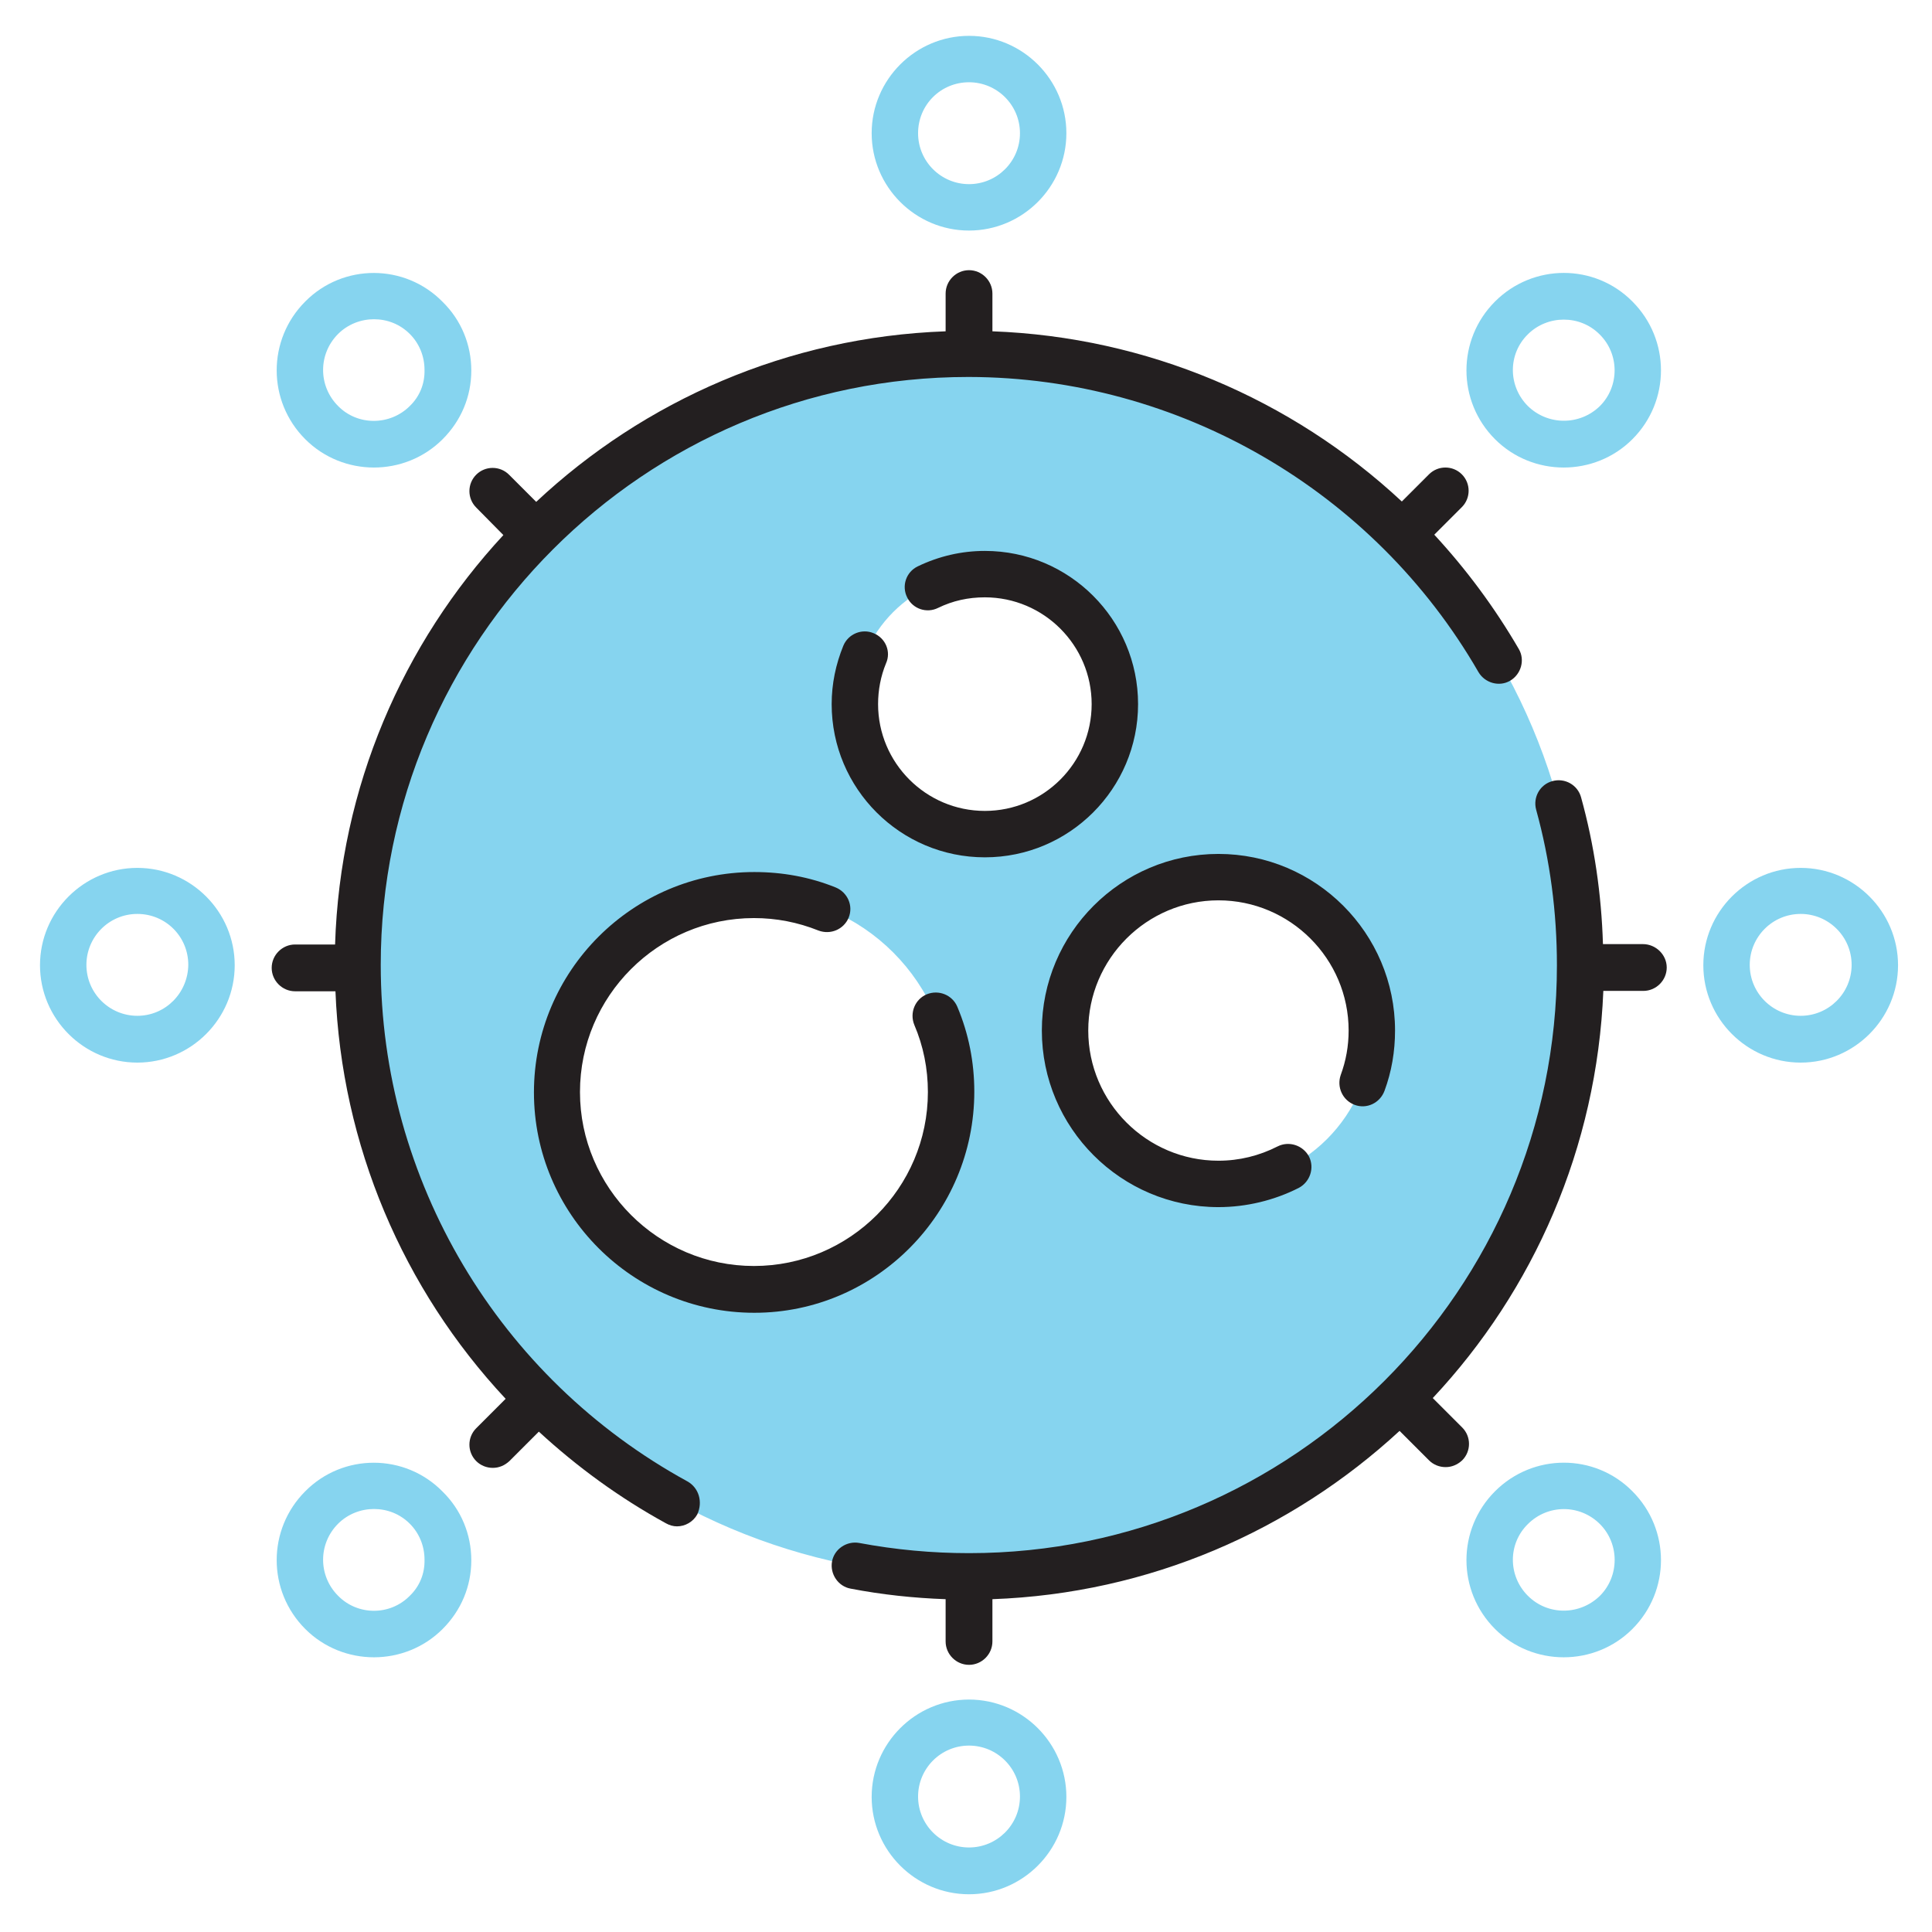 <svg xmlns="http://www.w3.org/2000/svg" enable-background="new 0 0 512 512" viewBox="0 0 512 512"><path fill="#86d4ef" d="M256.8 93.8c-89.5 0-162 72.5-162 162 0 89.5 72.5 162 162 162 89.5 0 162-72.5 162-162C418.8 166.3 346.3 93.8 256.8 93.8zM199.8 341.5c-28.8 0-52.2-23.4-52.2-52.2 0-28.8 23.4-52.2 52.2-52.2s52.2 23.4 52.2 52.2C252 318.1 228.7 341.5 199.8 341.5zM226.6 186.6c0-19 15.4-34.5 34.5-34.5s34.5 15.4 34.5 34.5-15.4 34.5-34.5 34.5S226.6 205.6 226.6 186.6zM322.9 313.8c-22.5 0-40.7-18.2-40.7-40.7s18.2-40.7 40.7-40.7c22.5 0 40.7 18.2 40.7 40.7S345.3 313.8 322.9 313.8zM256.8 9.5c-14.2 0-25.8 11.6-25.8 25.8s11.6 25.8 25.8 25.8c14.2 0 25.8-11.6 25.8-25.8S271 9.5 256.8 9.5zM256.8 48.8c-7.4 0-13.5-6-13.5-13.5s6-13.5 13.5-13.5c7.4 0 13.5 6 13.5 13.5S264.2 48.8 256.8 48.8zM256.8 450.4c-14.2 0-25.8 11.6-25.8 25.8 0 14.2 11.6 25.8 25.8 25.8 14.2 0 25.8-11.6 25.8-25.8C282.6 462 271 450.4 256.8 450.4zM256.8 489.6c-7.4 0-13.5-6-13.5-13.5 0-7.4 6-13.5 13.5-13.5 7.4 0 13.5 6 13.5 13.5C270.3 483.6 264.2 489.6 256.8 489.6zM477.2 230c-14.2 0-25.8 11.6-25.8 25.8s11.6 25.8 25.8 25.8c14.2 0 25.8-11.6 25.8-25.8S491.4 230 477.2 230zM477.2 269.2c-7.4 0-13.5-6-13.5-13.5 0-7.4 6-13.5 13.5-13.5 7.4 0 13.5 6 13.5 13.5C490.7 263.2 484.6 269.2 477.2 269.2zM36.4 230c-14.2 0-25.8 11.6-25.8 25.8s11.6 25.8 25.8 25.8 25.8-11.6 25.8-25.8S50.6 230 36.4 230zM36.4 269.2c-7.4 0-13.5-6-13.5-13.5 0-7.4 6-13.5 13.5-13.5s13.5 6 13.5 13.5C49.8 263.2 43.8 269.2 36.4 269.2zM396.2 395.2c-10.1 10.1-10.1 26.4 0 36.5v0c5 5 11.6 7.5 18.2 7.5 6.6 0 13.2-2.5 18.2-7.5 10.1-10.1 10.1-26.4 0-36.5C422.6 385.1 406.3 385.1 396.2 395.2zM424 422.9c-5.3 5.2-13.8 5.3-19.1 0-5.3-5.3-5.3-13.8 0-19 5.3-5.3 13.8-5.3 19.1 0C429.2 409.1 429.2 417.7 424 422.9zM80.9 79.9c-10.1 10.1-10.1 26.4 0 36.5 5 5 11.6 7.5 18.2 7.5 6.6 0 13.2-2.5 18.2-7.5 4.9-4.9 7.6-11.3 7.6-18.2 0-6.9-2.7-13.4-7.6-18.2C107.3 69.8 90.9 69.8 80.9 79.9zM108.6 107.6c-5.2 5.2-13.8 5.3-19 0-5.3-5.3-5.3-13.8 0-19.1 2.6-2.6 6.1-3.9 9.5-3.9 3.5 0 6.9 1.3 9.5 3.9v0c2.5 2.5 3.9 5.9 3.9 9.5C112.6 101.7 111.2 105.1 108.6 107.6zM396.2 79.9c-10.1 10.1-10.1 26.4 0 36.5 5 5 11.6 7.5 18.2 7.5 6.6 0 13.2-2.5 18.2-7.5 10.1-10.1 10.1-26.4 0-36.5C422.6 69.8 406.3 69.8 396.2 79.9zM424 107.6c-5.3 5.2-13.8 5.2-19.1 0-5.3-5.3-5.3-13.8 0-19 2.6-2.6 6.1-3.9 9.5-3.9 3.5 0 6.9 1.3 9.5 3.9C429.2 93.8 429.2 102.4 424 107.6zM80.9 395.2c-10.1 10.1-10.1 26.4 0 36.5 5 5 11.6 7.5 18.2 7.5 6.6 0 13.2-2.5 18.2-7.5 4.9-4.9 7.6-11.3 7.6-18.2 0-6.9-2.7-13.4-7.6-18.2C107.3 385.1 90.9 385.1 80.9 395.2zM108.6 422.9c-5.2 5.3-13.8 5.3-19 0-5.3-5.3-5.3-13.8 0-19.1 2.6-2.6 6.1-3.9 9.5-3.9 3.5 0 6.9 1.3 9.5 3.9 2.5 2.5 3.9 5.9 3.9 9.5C112.6 417 111.2 420.4 108.6 422.9z"/><g><path fill="#231f20" d="M182.2,392.6c-50.1-27.4-81.3-79.8-81.3-136.9c0-85.9,69.8-155.8,155.7-155.8c0.1,0,0.1,0,0.1,0
		c0,0,0.1,0,0.1,0c55.5,0.1,107.2,30,135,78.2c1.7,2.9,5.5,4,8.4,2.3c2.9-1.7,4-5.5,2.3-8.4c-6.4-11-13.9-21.1-22.4-30.3l7.3-7.3
		c2.4-2.4,2.4-6.3,0-8.7c-2.4-2.4-6.3-2.4-8.7,0l-7.2,7.2c-29.3-27.3-67.7-43.6-108.5-45.1V77.8c0-3.4-2.8-6.2-6.2-6.2
		c-3.4,0-6.2,2.8-6.2,6.2v10c-41.9,1.5-79.9,18.4-108.5,45.2l-7.2-7.2c-2.4-2.4-6.3-2.4-8.7,0c-2.4,2.4-2.4,6.3,0,8.7l7.2,7.3
		c-26.6,28.7-43.3,66.7-44.6,108.5H78.2c-3.4,0-6.2,2.8-6.2,6.2s2.8,6.2,6.2,6.2h10.7c1.6,40.8,17.9,78.9,45.1,108l-7.8,7.8
		c-2.4,2.4-2.4,6.3,0,8.7c1.2,1.2,2.8,1.8,4.4,1.8c1.6,0,3.1-0.6,4.4-1.8l7.8-7.8c10.1,9.3,21.3,17.5,33.7,24.3
		c0.9,0.5,1.9,0.8,2.9,0.8c2.2,0,4.3-1.2,5.4-3.2C186.3,398,185.2,394.3,182.2,392.6z"/><path fill="#231f20" d="M231.5 167.8c-3.1-1.3-6.7.2-8 3.3-2 4.9-3.1 10.1-3.1 15.5 0 22.4 18.2 40.6 40.6 40.6 22.4 0 40.6-18.2 40.6-40.6s-18.2-40.6-40.6-40.6c-6.2 0-12.2 1.4-17.8 4.1-3.1 1.5-4.3 5.2-2.8 8.2 1.5 3.1 5.2 4.3 8.2 2.8 3.9-1.9 8-2.8 12.4-2.8 15.6 0 28.3 12.7 28.3 28.3 0 15.6-12.7 28.3-28.3 28.3s-28.3-12.7-28.3-28.3c0-3.7.7-7.4 2.1-10.8C236.2 172.7 234.7 169.1 231.5 167.8zM258.2 289.3c0-7.8-1.5-15.4-4.5-22.5-1.3-3.1-4.9-4.6-8.1-3.3-3.1 1.3-4.6 4.9-3.3 8.1 2.4 5.6 3.6 11.6 3.6 17.8 0 25.4-20.7 46.1-46.1 46.1s-46.1-20.7-46.1-46.1 20.7-46.1 46.1-46.1c5.9 0 11.6 1.1 17.1 3.3 3.2 1.2 6.7-.3 8-3.4 1.3-3.2-.3-6.7-3.4-8-6.9-2.8-14.2-4.1-21.6-4.1-32.2 0-58.4 26.2-58.4 58.4s26.2 58.4 58.4 58.4S258.2 321.5 258.2 289.3zM359 292.8c3.2 1.2 6.7-.5 7.9-3.7 1.9-5.1 2.8-10.5 2.8-16 0-25.8-21-46.8-46.8-46.8s-46.8 21-46.8 46.8 21 46.8 46.8 46.8c7.4 0 14.8-1.8 21.3-5.1 3-1.6 4.2-5.3 2.7-8.3-1.6-3-5.3-4.2-8.3-2.7-4.9 2.5-10.2 3.8-15.7 3.8-19 0-34.5-15.5-34.5-34.5s15.5-34.5 34.5-34.5 34.5 15.5 34.5 34.5c0 4.1-.7 8-2.1 11.8C354.2 288.1 355.8 291.6 359 292.8z"/><path fill="#231f20" d="M435.4,250.2h-10.6c-0.4-13.2-2.3-26.3-5.8-38.9c-0.9-3.3-4.3-5.2-7.6-4.3c-3.3,0.9-5.2,4.3-4.3,7.6
		c3.7,13.4,5.5,27.2,5.5,41.2c0,85.9-69.9,155.8-155.8,155.8c-9.8,0-19.5-0.9-29.1-2.7c-3.3-0.6-6.6,1.6-7.2,4.9
		c-0.6,3.3,1.6,6.6,4.9,7.2c8.3,1.6,16.7,2.5,25.2,2.8v11.2c0,3.4,2.8,6.2,6.2,6.2c3.4,0,6.2-2.8,6.2-6.2v-11.2
		c41.6-1.5,79.3-18.2,107.9-44.6l7.8,7.8c1.2,1.2,2.8,1.8,4.4,1.8c1.6,0,3.1-0.6,4.4-1.8c2.4-2.4,2.4-6.3,0-8.7l-7.8-7.8
		c26.7-28.5,43.5-66.3,45.2-107.9h10.6c3.4,0,6.2-2.8,6.2-6.2S438.8,250.2,435.4,250.2z"/></g></svg>